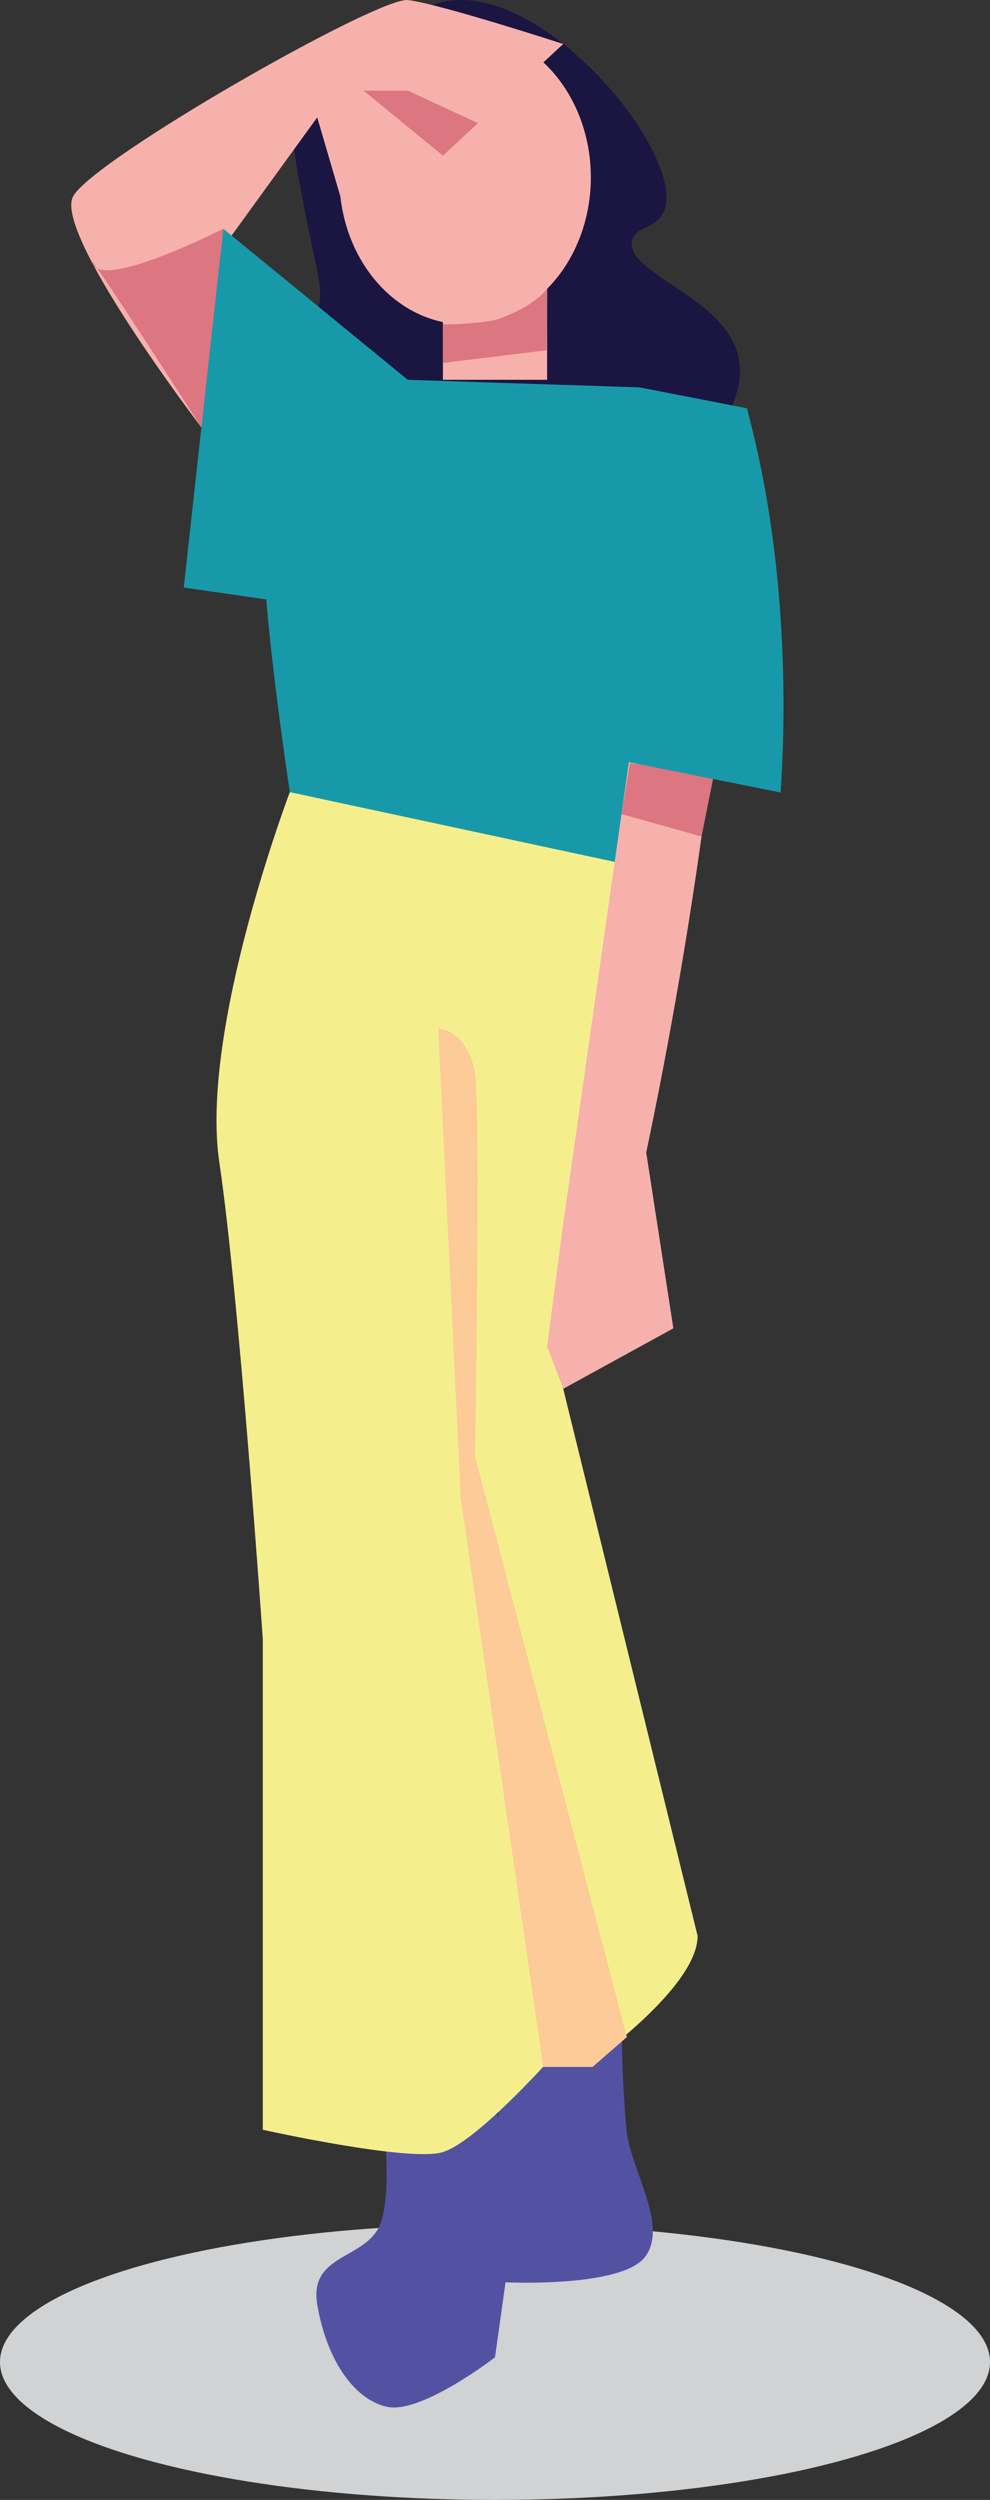 <svg id="Group_650" data-name="Group 650" xmlns="http://www.w3.org/2000/svg" width="112.04" height="282.645" viewBox="0 0 112.04 282.645">
  <rect x="0" y="0" width="112.04" height="282.645" fill="#333333" stroke="none"/>
  <ellipse id="Ellipse_69" data-name="Ellipse 69" cx="56.02" cy="15.592" rx="56.02" ry="15.592" transform="translate(0 251.461)" fill="#d0d2d3"/>
  <g id="Group_644" data-name="Group 644" transform="translate(22.794 0.006)">
    <path id="Path_1204" data-name="Path 1204" d="M285.166,111.178s-13.974-.523-11.354,15.124,4.586,14.985-.327,19.9-14.083,6.069-8.843,15.1,7.424,9.9,7.424,9.9l44.541-8.733c7.078-7.112,8-11.711,7.167-14.726-1.8-6.524-12.751-9.145-11.972-12.773.345-1.609,2.553-1.341,3.494-3.068,3.286-6.031-13.9-27.172-25.455-23.8A10.3,10.3,0,0,0,285.166,111.178Z" transform="translate(-263.075 -107.746)" fill="#1b1541"/>
    <path id="Path_1205" data-name="Path 1205" d="M282.24,134.786v7.761h11.79V126.838Z" transform="translate(-254.909 -99.612)" fill="#f7b1ac"/>
    <g id="Group_643" data-name="Group 643" transform="translate(15.604 3.432)">
      <ellipse id="Ellipse_70" data-name="Ellipse 70" cx="14.235" cy="16.619" rx="14.235" ry="16.619" fill="#f7b1ac"/>
    </g>
    <path id="Path_1206" data-name="Path 1206" d="M282.24,134.663a35.293,35.293,0,0,0,5.9-.478c1.234-.422,4.158-1.475,5.9-3.547l-.071,6.948-11.72,1.436Z" transform="translate(-254.909 -97.993)" fill="#dc7680"/>
  </g>
  <g id="Group_646" data-name="Group 646" transform="translate(35.806 224.123)">
    <g id="Group_645" data-name="Group 645" transform="translate(20.214)">
      <path id="Path_1207" data-name="Path 1207" d="M301.252,264.9c-.9,1.466-.448,12.194,0,16.672s4.753,10.74,2.152,14.318-15.838,2.932-15.838,2.932l-1.192-27.905Z" transform="translate(-286.374 -264.903)" fill="#5352a2"/>
    </g>
    <path id="Path_1208" data-name="Path 1208" d="M279.557,277.346s1.342,8.25,0,12.723-8.258,3.5-7.26,9.466,3.979,10.663,7.856,11.558,12.26-5.592,12.26-5.592l2.8-19.907-5.549-16.474Z" transform="translate(-272.199 -263.105)" fill="#5352a2"/>
  </g>
  <g id="Group_647" data-name="Group 647" transform="translate(24.503 82.421)">
    <path id="Path_1209" data-name="Path 1209" d="M272.572,172.678s-10.215,26.857-7.979,41.854,4.921,53.916,4.921,53.916v55.464s16.607,3.7,20.38,2.523,11.791-10.124,11.791-10.124h4.953s12.082-8.5,12.082-14.315l-15.209-61.86s11.016-39.236,9.309-46.392-6.182-28.206-6.182-28.206Z" transform="translate(-264.274 -165.538)" fill="#f4ef8c"/>
    <path id="Path_1210" data-name="Path 1210" d="M282.24,189.708s2.517.589,3.146,4.543,0,43.32,0,43.32L302.5,302.958l-3.514,3.055h-4.953l-9.282-63.907Z" transform="translate(-256.619 -155.24)" fill="#fccb98" stroke="#fccb98" stroke-miterlimit="10" stroke-width="1"/>
  </g>
  <g id="Group_648" data-name="Group 648" transform="translate(29.745 42.942)">
    <path id="Path_1211" data-name="Path 1211" d="M284.353,137.854S268.75,145,268.04,152.766s2.966,31.707,2.966,31.707l37.328,8.007q3.333-14.336,6.667-28.674l-4.449-25.1-2.49-.081Z" transform="translate(-267.949 -137.854)" fill="#1899aa"/>
  </g>
  <g id="Group_649" data-name="Group 649" transform="translate(8.066)">
    <path id="Path_1212" data-name="Path 1212" d="M267.475,156.066s-16.759-21.939-14.522-26.116,34.465-22.565,37.877-22.2,17.592,4.963,17.592,4.963l-13.616,12.626-8.979-7.35,2.912,7.35L283.2,129.95l-2.617-8.936-10.9,15.029Z" transform="translate(-252.748 -107.742)" fill="#f7b1ac"/>
    <path id="Path_1213" data-name="Path 1213" d="M312.34,143.377c-.8,13.646-2.172,28.283-4.351,43.759-1.777,12.629-3.913,24.557-6.262,35.732q1.536,9.938,3.072,19.874l-12.465,6.837-1.825-4.79,1.825-13.891,12.465-87.52Z" transform="translate(-236.659 -92.559)" fill="#f7b1ac"/>
    <path id="Path_1214" data-name="Path 1214" d="M297.372,168.239l-.96,5.767,9.061,2.537,1.406-7.015Z" transform="translate(-234.144 -81.966)" fill="#dc7680"/>
    <path id="Path_1215" data-name="Path 1215" d="M312.576,140.818c.623,2.34,1.359,5.393,2.025,9a130.825,130.825,0,0,1,1.79,14.761,147.663,147.663,0,0,1,0,19.683q-12.3-2.46-24.6-4.921l8.606-40.891Z" transform="translate(-236.114 -94.659)" fill="#1899aa"/>
    <path id="Path_1216" data-name="Path 1216" d="M266.148,125.88l-4.473,40.561,17.6,2.541,7.75-26.028Z" transform="translate(-248.944 -100.014)" fill="#1899aa"/>
    <path id="Path_1217" data-name="Path 1217" d="M269.245,125.88s-13.379,6.81-14.741,4.024,12.264,18.433,12.264,18.433Z" transform="translate(-252.041 -100.014)" fill="#dc7680"/>
    <path id="Path_1218" data-name="Path 1218" d="M275.944,114.926l8.979,7.35,3.963-3.675-7.939-3.675Z" transform="translate(-242.864 -104.681)" fill="#dc7680"/>
  </g>
</svg>

